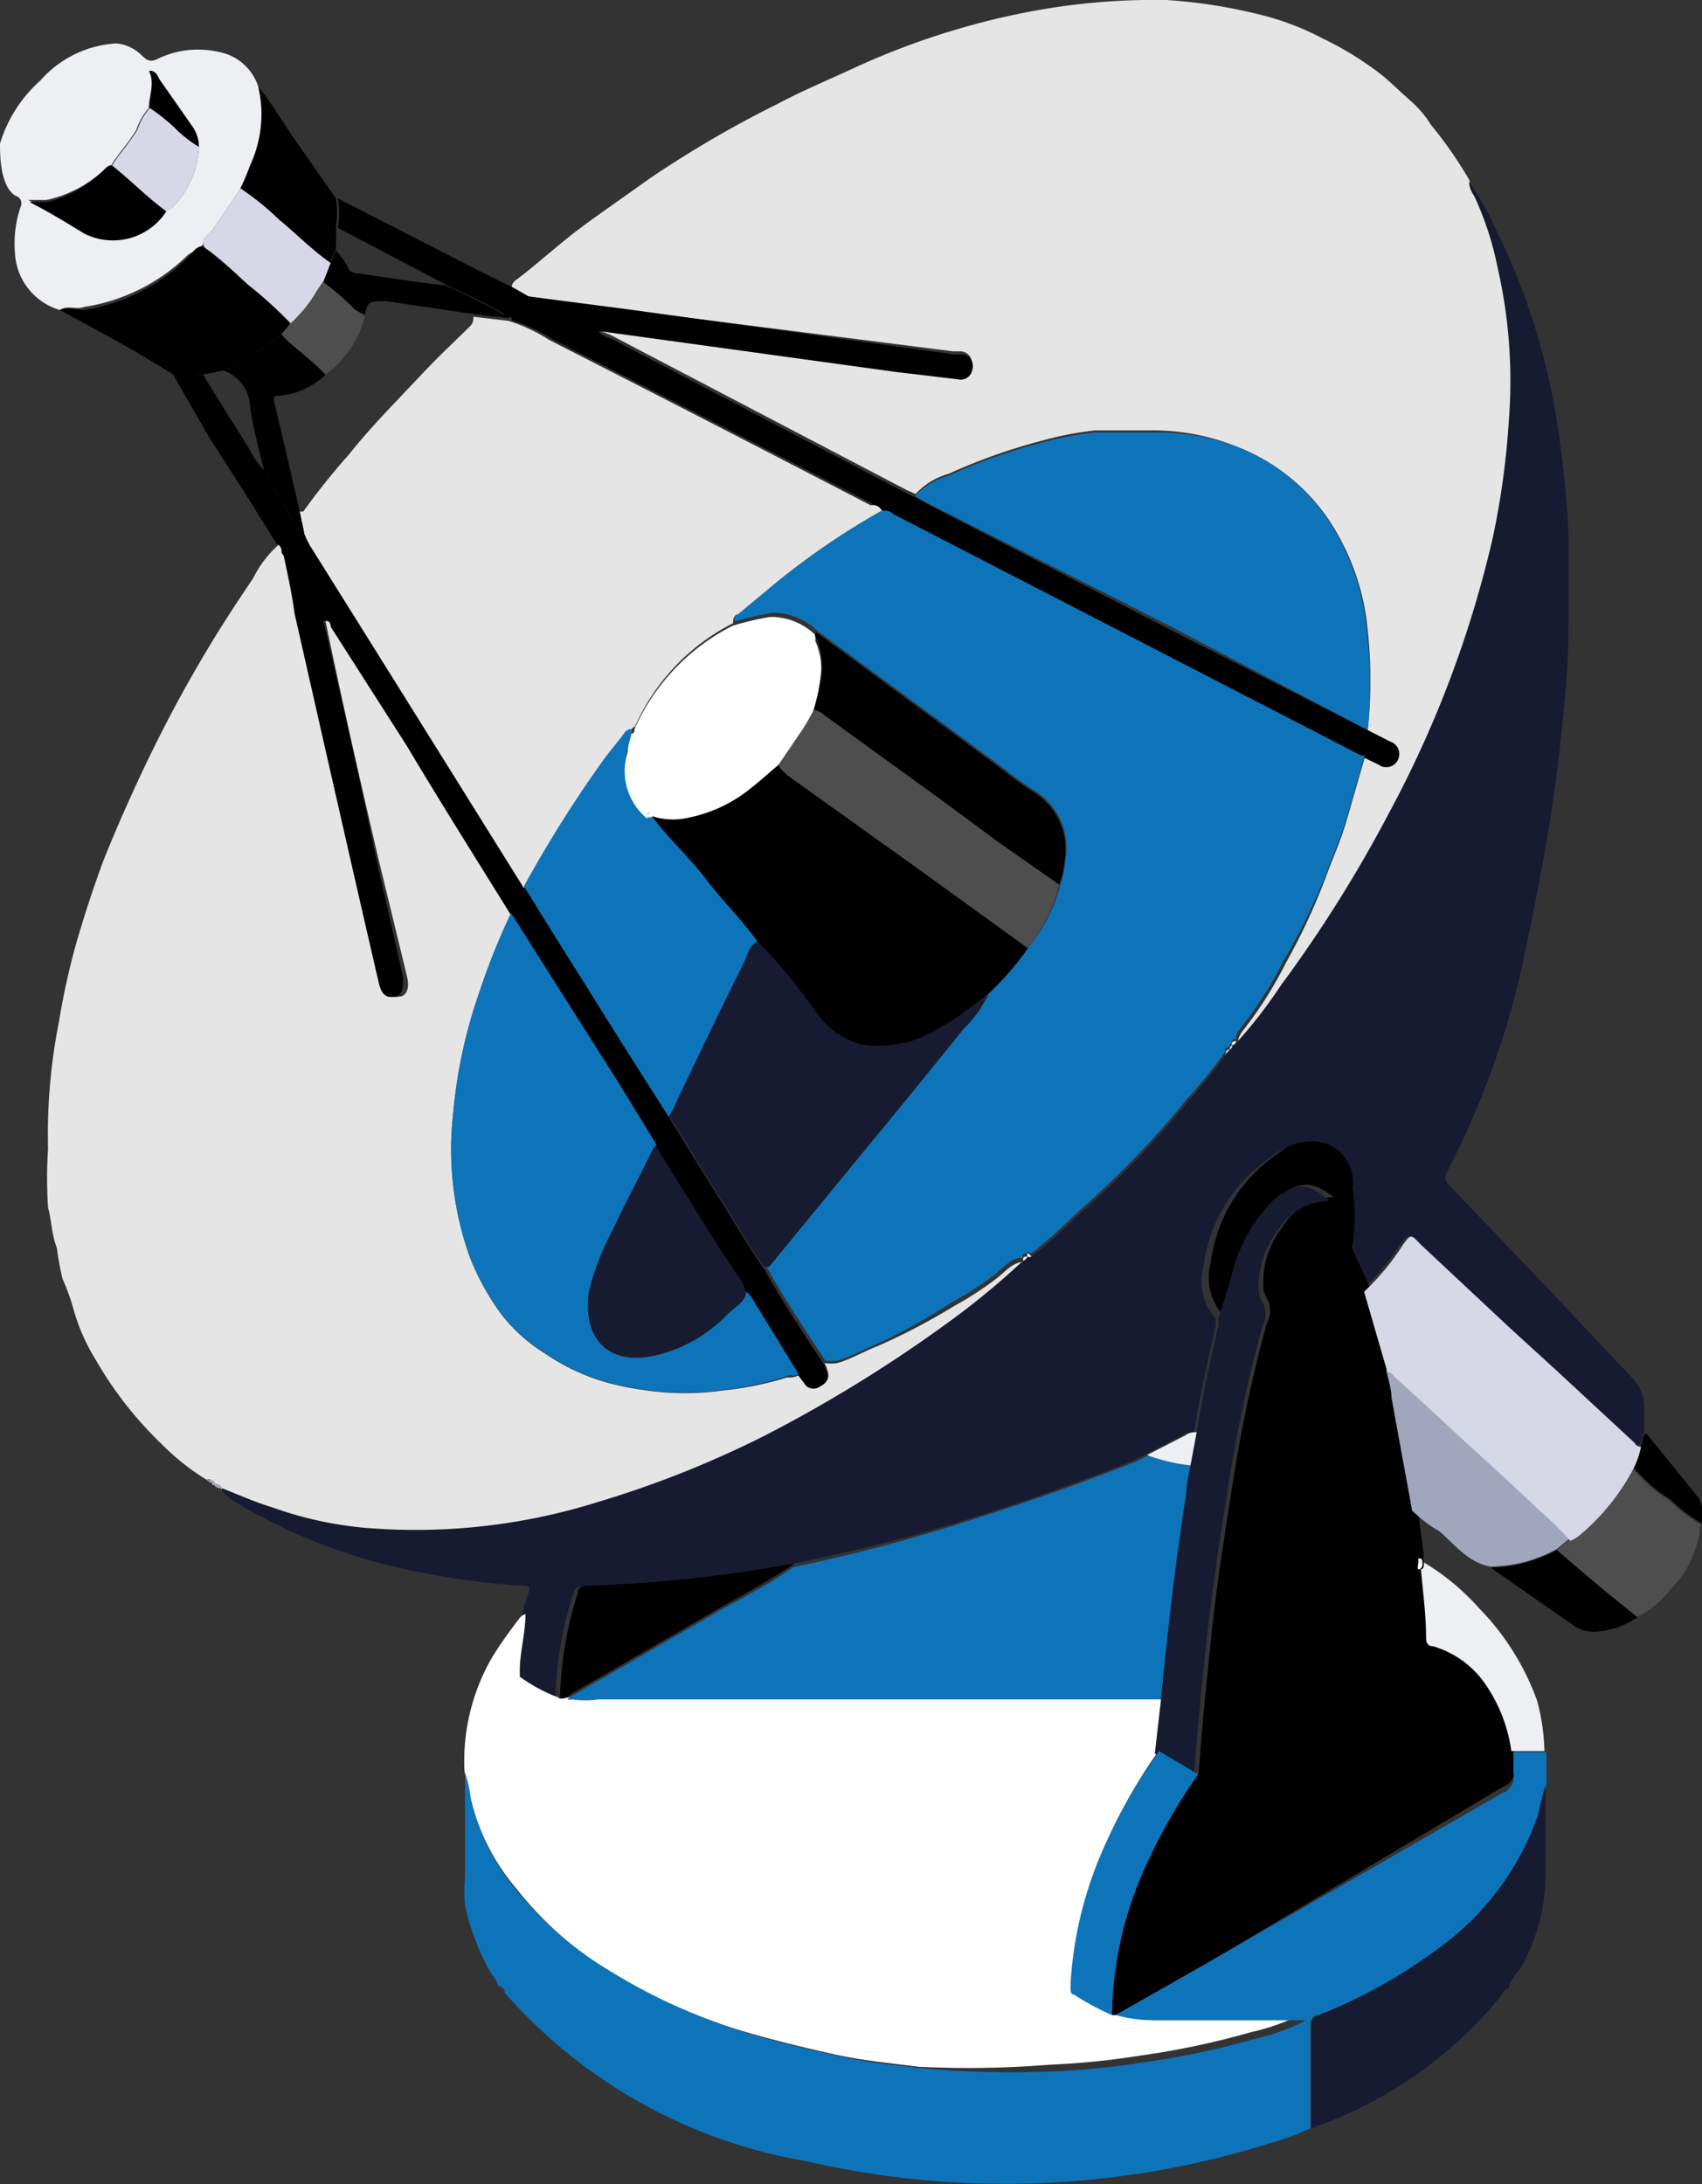 <svg xmlns="http://www.w3.org/2000/svg" viewBox="0 0 32.94 42.27"><rect x="0" y="0" width="32.94" height="42.27" fill="#333333" stroke="none"/><defs><style>.cls-1{fill:#e6e5e5;}.cls-2{fill:#161b32;}.cls-3{fill:#fff;}.cls-4{fill:#0e74ba;}.cls-5{fill:#eeeff3;}.cls-6{fill:#a1a6bf;}.cls-7{fill:#4e4e4e;}.cls-8{fill:#1c1d1d;}.cls-9{fill:#d6d8e7;}</style></defs><g id="Capa_2" data-name="Capa 2"><g id="Capa_1-2" data-name="Capa 1"><path class="cls-1" d="M9.9,5.57A.2.2,0,0,1,10,5.41c.37-.28.71-.59,1.08-.88s1-.72,1.5-1.08A21.43,21.43,0,0,1,15.07,2c.47-.25,1-.47,1.45-.68A14.55,14.55,0,0,1,18.65.53,14,14,0,0,1,20.57.12a13,13,0,0,1,2-.12,10.07,10.07,0,0,1,1.72.26,5.33,5.33,0,0,1,1.3.48,6.36,6.36,0,0,1,1.06.64c.24.18.44.39.66.58a2.06,2.06,0,0,1,.38.45,8,8,0,0,1,.75,1.08s0,0,0,0h0a.52.52,0,0,0,.1.27A6.11,6.11,0,0,1,29,5.17a9.84,9.84,0,0,1,.22,3,15.42,15.42,0,0,1-.31,2.25,21.25,21.25,0,0,1-2,5.31,25.78,25.78,0,0,1-2.1,3.35,9.2,9.2,0,0,1-.85,1.1c0-.12.07-.2.14-.29a7.83,7.83,0,0,0,.79-1.26A12,12,0,0,0,25.65,17c.13-.36.29-.71.4-1.08l.36-1.25.27.13a.25.25,0,1,0,.22-.44l-.43-.22a9,9,0,0,0,0-1.94,4.61,4.61,0,0,0-.61-1.91A3.79,3.79,0,0,0,24,8.67a4.33,4.33,0,0,0-1.64-.34c-.39,0-.77,0-1.16,0a6.07,6.07,0,0,0-1,.19,11.18,11.18,0,0,0-1.84.65,1.37,1.37,0,0,0-.64.39l-.16-.07-5.73-3c-.1-.05-.22-.06-.28-.17l5.81.8,1.15.16a.23.23,0,0,0,.29-.2.22.22,0,0,0-.21-.28l-.14,0L12.15,6l-2-.26Z"/><path class="cls-1" d="M4,28.64a4.59,4.59,0,0,1-.88-.7,7.29,7.29,0,0,1-1.26-1.61,3.83,3.83,0,0,1-.44-1,4,4,0,0,0-.21-.58,5.78,5.78,0,0,1-.11-.6C1,23.9,1,23.63.93,23.37a8.69,8.69,0,0,1,0-1.14,11.17,11.17,0,0,1,.21-2.45,14.21,14.21,0,0,1,.32-1.47q.24-.84.54-1.65c.21-.53.44-1.05.68-1.57.35-.75.73-1.49,1.15-2.21s.7-1.14,1.07-1.69a2.12,2.12,0,0,1,.52-.67c.07.05.07.12.1.18.08.39.17.78.26,1.17.54,2.38,1.08,4.77,1.63,7.15q.08.32.3.27c.16,0,.22-.16.17-.38L7.3,16.52c-.35-1.5-.69-3-1-4.5.12,0,.11.07.14.11l1.45,2.3c.67,1.09,1.35,2.17,2,3.25a13.33,13.33,0,0,0-.63,1.58,9.63,9.63,0,0,0-.49,2.3,6.16,6.16,0,0,0,.33,2.79,4.85,4.85,0,0,0,.59,1.07,3.13,3.13,0,0,0,.85.77,4.07,4.07,0,0,0,1.25.58,6.1,6.1,0,0,0,.72.14,5.31,5.31,0,0,0,1.49,0,6.39,6.39,0,0,0,1.23-.25c.08,0,.18,0,.24-.06l.15.2a.22.22,0,0,0,.29,0,.2.2,0,0,0,.11-.26.76.76,0,0,0-.06-.16.73.73,0,0,0,.25,0c.27-.08.52-.23.78-.33a12.1,12.1,0,0,0,1.47-.77,6.2,6.2,0,0,0,.83-.54c.16-.12.3-.31.53-.32a14.91,14.91,0,0,1-1.31,1.07,27,27,0,0,1-3.73,2.32,19.81,19.81,0,0,1-3.22,1.28,11.78,11.78,0,0,1-4.49.5,7.15,7.15,0,0,1-1.79-.39c-.33-.11-.64-.25-1-.38h0a.14.14,0,0,0-.17-.08h0C4.12,28.62,4.05,28.62,4,28.64Z"/><path class="cls-2" d="M4.29,28.8c.33.13.64.27,1,.38a7.15,7.15,0,0,0,1.79.39,11.78,11.78,0,0,0,4.49-.5,19.81,19.81,0,0,0,3.22-1.28,27,27,0,0,0,3.73-2.32A14.91,14.91,0,0,0,19.8,24.4h0a.11.11,0,0,0,.08-.08h0a.09.09,0,0,0,.08,0c.41-.3.75-.67,1.13-1a17.74,17.74,0,0,0,1.9-2,10.26,10.26,0,0,0,.73-.9l.08-.09h0a.09.09,0,0,0,.05-.08h0a.12.12,0,0,0,.09-.08h0a9.2,9.2,0,0,0,.85-1.1,25.78,25.78,0,0,0,2.1-3.35,21.25,21.25,0,0,0,2-5.31,15.42,15.42,0,0,0,.31-2.25,9.84,9.84,0,0,0-.22-3,6.11,6.11,0,0,0-.45-1.37.52.52,0,0,1-.1-.27,5.45,5.45,0,0,1,.56,1,13,13,0,0,1,1.15,3.69,20.23,20.23,0,0,1,.22,2.2c0,.54,0,1.07,0,1.6,0,.82-.08,1.64-.17,2.45-.14,1.25-.36,2.48-.62,3.7A16.42,16.42,0,0,1,28,22.69a.19.19,0,0,0,.05.25c.81.85,1.62,1.69,2.42,2.54l1.13,1.2a.82.82,0,0,1,.22.52v.54c-.07.06,0,.16-.1.22a.12.12,0,0,1-.12-.06l-1.51-1.4-.92-.84-1.72-1.61c-.18-.16-.18-.17-.33,0a4.77,4.77,0,0,1-.76.92c-.1-.24-.21-.47-.32-.71a.14.14,0,0,1,0-.11,4,4,0,0,0,0-1.09.8.8,0,0,0-.55-.87,1,1,0,0,0-.9.21,3,3,0,0,0-1.3,2.12,1.08,1.08,0,0,0,.24,1c0,.05,0,.09,0,.14-.16.68-.31,1.37-.42,2.06a.32.32,0,0,0-.22.06l-.74.38-.25.12c-1,.4-2,.75-3,1.07a32.35,32.35,0,0,1-3.64.93h0a26.35,26.35,0,0,1-4,.43c-.12,0-.14.06-.17.15a7.09,7.09,0,0,0-.34,2,3.12,3.12,0,0,1-.74-.4c-.06,0,0-.1,0-.16,0-.35.07-.7.11-1.05,0-.14.07-.28.11-.42s0-.13-.11-.14a14.77,14.77,0,0,1-2.89-.47A10.8,10.8,0,0,1,4.44,29C4.38,28.91,4.3,28.9,4.29,28.8Z"/><path class="cls-3" d="M10.17,31.24c0,.35-.1.7-.11,1.05,0,.06,0,.13,0,.16a3.12,3.12,0,0,0,.74.4c.05.06.1,0,.14,0a.13.13,0,0,0,.09,0,1.74,1.74,0,0,0,.51,0H22.47l0,1-.07.07a10.33,10.33,0,0,0-1.1,2,7.52,7.52,0,0,0-.54,2.43c0,.08,0,.17.06.22a5.29,5.29,0,0,0,.74.4h.07a2.9,2.9,0,0,0,.72,0h2.86a4.06,4.06,0,0,1-1,.36,15.37,15.37,0,0,1-2.12.45,15.11,15.11,0,0,1-1.78.18A19.48,19.48,0,0,1,17.78,40c-.54-.07-1.09-.12-1.63-.24s-1.34-.31-2-.52a11.31,11.31,0,0,1-2.44-1.14A6.81,6.81,0,0,1,10,36.56a4.16,4.16,0,0,1-.9-1.79,2,2,0,0,0-.11-.48,4,4,0,0,1,.55-2.24,8.3,8.3,0,0,1,.5-.71A.21.21,0,0,1,10.17,31.24Z"/><path d="M21.59,39h-.07a7.15,7.15,0,0,1,.68-2.94,10.69,10.69,0,0,1,1-1.74c.06-.88.15-1.75.24-2.62s.24-1.88.39-2.81a28.26,28.26,0,0,1,.69-3.29.47.47,0,0,0,0-.47.48.48,0,0,1-.07-.29,1.71,1.71,0,0,1,.37-1.09,1.2,1.2,0,0,1,1-.58c-.41-.29-.61-.35-1.1,0a3.1,3.1,0,0,0-.81,1.51l-.24.77a1.08,1.08,0,0,1-.24-1,3,3,0,0,1,1.3-2.12,1,1,0,0,1,.9-.21.8.8,0,0,1,.55.87,4,4,0,0,1,0,1.09.14.14,0,0,0,0,.11c.11.24.22.47.32.71l.43,1.51c0,.18.07.36.1.53.13.74.27,1.47.4,2.2l.12.92v.08c0,.05,0,.09,0,.13,0,.45.1.89.1,1.33,0,.1,0,.13.13.16a1.86,1.86,0,0,1,1,.71,3,3,0,0,1,.52,1.32c0,.13,0,.27,0,.4a.33.33,0,0,1-.21.39L23.35,38Z"/><path class="cls-4" d="M21.59,39l1.76-1,5.73-3.3a.33.33,0,0,0,.21-.39c0-.13,0-.27,0-.4h.64v.64a5.09,5.09,0,0,0-.14.56,5.36,5.36,0,0,1-1.92,2.58A10,10,0,0,1,25.51,39c-.09,0-.15.08-.15.19,0,.68,0,1.35,0,2a5.08,5.08,0,0,1-.85.31,17.09,17.09,0,0,1-8.89.33,10,10,0,0,1-5.85-3.26h0l0,0s0-.12-.12-.13a.84.84,0,0,0-.14-.24A4.61,4.61,0,0,1,9,36.88,3.43,3.43,0,0,1,9,36.33c0-.68,0-1.36,0-2a2,2,0,0,1,.11.48,4.16,4.16,0,0,0,.9,1.79,6.81,6.81,0,0,0,1.77,1.53,11.31,11.31,0,0,0,2.44,1.14c.65.21,1.32.37,2,.52s1.09.17,1.63.24a19.48,19.48,0,0,0,2.53.06,15.11,15.11,0,0,0,1.78-.18,15.37,15.37,0,0,0,2.12-.45,4.06,4.06,0,0,0,1-.36H22.31A2.9,2.9,0,0,1,21.59,39Z"/><path class="cls-5" d="M1.16,6a1.21,1.21,0,0,1-.87-1.1A2.18,2.18,0,0,1,.4,4a.15.15,0,0,0-.1-.21C0,3.6,0,3,0,2.78A2.67,2.67,0,0,1,.78,1.56,2.12,2.12,0,0,1,2.25.84a.79.79,0,0,1,.48.22c.1.09.16.16.32.08A1.79,1.79,0,0,1,4.21,1,1,1,0,0,1,5,1.68,2.34,2.34,0,0,1,4.85,3.2a4.32,4.32,0,0,1-.19.45l-.54.79c-.06.09-.18.13-.19.26s-.21.16-.3.24a3.65,3.65,0,0,1-2,1C1.47,6,1.31,5.9,1.16,6ZM3.85,2.84a.69.69,0,0,0-.13-.37l-.65-.93c0-.06-.06-.15-.19-.17.12.25,0,.48,0,.72a1.24,1.24,0,0,0-.24.42c-.14.24-.34.45-.49.69-.07,0-.1.06-.15.1a2.37,2.37,0,0,1-1.1.57l-.35,0c.39.22.73.41,1.06.61a1.23,1.23,0,0,0,1.59-.43A.17.17,0,0,0,3.35,4,1.78,1.78,0,0,0,3.85,2.84Z"/><path d="M9.87,17.68c-.67-1.08-1.35-2.16-2-3.25L6.4,12.13s0-.16-.14-.11A1.16,1.16,0,0,0,6,11.53a9.17,9.17,0,0,0-.55-.83c0-.06,0-.13-.1-.18-.42-.68-.85-1.36-1.27-2L3.35,7.25a3.74,3.74,0,0,0,.58,0c.29.48.59.95.89,1.43a1.66,1.66,0,0,0,.29.42,5.2,5.2,0,0,0,.42.72,1.88,1.88,0,0,0,.36.51,1.63,1.63,0,0,0,.11.23l1.42,2.27,2.72,4.32c.38.62.77,1.24,1.16,1.86.54.87,1.09,1.74,1.64,2.6.35.57.7,1.14,1.06,1.71.26.41.5.84.79,1.24.35.63.75,1.23,1.15,1.84a.76.76,0,0,1,.06.16.2.2,0,0,1-.11.26.22.22,0,0,1-.29,0l-.15-.2-.8-1.3c-.07-.1-.11-.22-.21-.28a1.2,1.2,0,0,0-.2-.37c-.52-.81-1-1.63-1.55-2.45L12,21Z"/><path d="M26.47,14.13l.43.22a.25.25,0,1,1-.22.44l-.27-.13-.07,0-9-4.67c-.07,0-.13-.1-.22-.07s-.13-.11-.2-.15q-3.11-1.61-6.22-3.2a3.17,3.17,0,0,0-.79-.37c0-.07-.06-.08-.11-.1a12,12,0,0,0-1.13-.57L6.54,4.41a1.83,1.83,0,0,0,0-.57l2.73,1.4.67.33.28.16a12.24,12.24,0,0,0,1.36.67c.06.11.18.12.28.17l5.73,3,.16.07.17.1,4.79,2.48Z"/><path class="cls-2" d="M29.33,38.21a.82.82,0,0,0-.14.28c-.09,0-.1.1-.15.15a8.18,8.18,0,0,1-3.66,2.55c0-.68,0-1.35,0-2,0-.11.06-.15.15-.19a10,10,0,0,0,2.32-1.3,5.36,5.36,0,0,0,1.92-2.58,5.09,5.09,0,0,1,.14-.56v1.72a3.61,3.61,0,0,1-.5,1.84Z"/><path class="cls-6" d="M27.33,29.24c-.13-.73-.27-1.46-.4-2.2,0-.17-.07-.35-.1-.53a.14.14,0,0,1,.11.07c.41.37.82.74,1.22,1.12s1.09,1,1.62,1.5a5.39,5.39,0,0,1,.59.58l-.24.2a2.75,2.75,0,0,1-1.28.34h0c-.45-.08-.7-.44-1-.69C27.63,29.51,27.48,29.37,27.33,29.24Z"/><path d="M3.93,7.25a3.74,3.74,0,0,1-.58,0C2.64,6.79,1.89,6.4,1.16,6c.15-.07.31,0,.46,0a3.65,3.65,0,0,0,2-1c.09-.08.15-.22.3-.24A.16.16,0,0,0,4,4.82c.26.22.53.44.78.68a8.6,8.6,0,0,1,.84.76l-.17.21a4.79,4.79,0,0,1-1.12.7Z"/><path class="cls-7" d="M30.13,30l.24-.2a.64.64,0,0,0,.22-.14,4.25,4.25,0,0,0,1-1.25,3,3,0,0,0,.73.64,2.88,2.88,0,0,0,.59.45,2,2,0,0,1-.58,1.26,1.83,1.83,0,0,1-.66.54l-.74-.6Z"/><path class="cls-5" d="M29.89,33.89h-.64a3,3,0,0,0-.52-1.32,1.86,1.86,0,0,0-1-.71c-.09,0-.13-.06-.13-.16,0-.44-.06-.88-.1-1.33.06,0,.06-.08.06-.13a4.57,4.57,0,0,1,1.07.89,4.93,4.93,0,0,1,1.12,1.79A4,4,0,0,1,29.89,33.89Z"/><path d="M6.5,3.84a1.83,1.83,0,0,1,0,.57,2.85,2.85,0,0,1,0,.4l-.11.28c-.35-.25-.66-.57-1-.84a5.25,5.25,0,0,0-.74-.6,4.32,4.32,0,0,0,.19-.45A2.34,2.34,0,0,0,5,1.68c.25.31.46.66.69,1Z"/><path d="M30.13,30l.82.7.74.6a1.58,1.58,0,0,1-.72.27.7.7,0,0,1-.47-.08l-1.65-1.15A2.75,2.75,0,0,0,30.13,30Z"/><path d="M32.93,29.48a2.88,2.88,0,0,1-.59-.45,3,3,0,0,1-.73-.64,1.57,1.57,0,0,0,.15-.43c.06-.06,0-.16.1-.22l1,1.23A.63.63,0,0,1,32.93,29.48Z"/><path class="cls-6" d="M4,28.64c.08,0,.15,0,.17.08A.27.27,0,0,1,4,28.64Z"/><path class="cls-6" d="M4.13,28.72a.14.14,0,0,1,.17.08A.15.15,0,0,1,4.13,28.72Z"/><path class="cls-5" d="M27.45,30.24v-.08c.05,0,.08,0,.08.08Z"/><path class="cls-6" d="M28.41,3.53s0,0,0,0Z"/><path class="cls-8" d="M28.82,30.32h0Z"/><path class="cls-4" d="M17.07,9.88c.09,0,.15,0,.22.07l9.05,4.67.07,0-.36,1.25c-.11.37-.27.72-.4,1.08a12,12,0,0,1-.79,1.61,7.83,7.83,0,0,1-.79,1.26c-.07.09-.16.17-.14.29h0c-.06,0-.09,0-.09.08h0a.08.08,0,0,0-.05.08h0c-.06,0-.08,0-.08.09a10.26,10.26,0,0,1-.73.9,17.74,17.74,0,0,1-1.9,2c-.38.33-.72.7-1.13,1-.07-.07-.08,0-.08,0h0c-.06,0-.08,0-.08.08h0c-.23,0-.37.2-.53.32a6.2,6.2,0,0,1-.83.54A12.1,12.1,0,0,1,17,26c-.26.1-.51.25-.78.33a.73.73,0,0,1-.25,0c-.4-.61-.8-1.21-1.15-1.84,0,0,.07,0,.09,0l1.86-2.27c.64-.77,1.27-1.55,1.9-2.33a2.21,2.21,0,0,0,.47-.66,5.6,5.6,0,0,0,.78-.91,3.16,3.16,0,0,0,.61-1.23,1.71,1.71,0,0,0,.09-.45,1.3,1.3,0,0,0-.6-1.34c-.27-.17-.52-.37-.77-.56l-3.43-2.53a1.23,1.23,0,0,0-.87-.35,5.55,5.55,0,0,0-.73.17c0-.08,0-.12.09-.17l.59-.49A14.36,14.36,0,0,1,17.07,9.88Z"/><path class="cls-4" d="M26.47,14.13l-3.8-2L17.88,9.7l-.17-.1a1.37,1.37,0,0,1,.64-.39,11.18,11.18,0,0,1,1.84-.65,6.07,6.07,0,0,1,1-.19c.39,0,.77,0,1.16,0A4.33,4.33,0,0,1,24,8.67a3.79,3.79,0,0,1,1.84,1.61,4.61,4.61,0,0,1,.61,1.91A9,9,0,0,1,26.47,14.13Z"/><path d="M11.54,6.4a12.24,12.24,0,0,1-1.36-.67l2,.26,6.29.87.14,0a.22.22,0,0,1,.21.28.23.23,0,0,1-.29.2L17.35,7.2Z"/><path class="cls-4" d="M14.44,25c.1.06.14.18.21.28l.8,1.3c-.06.09-.16,0-.24.06A6.39,6.39,0,0,1,14,26.9a5.31,5.31,0,0,1-1.49,0,6.1,6.1,0,0,1-.72-.14,4.07,4.07,0,0,1-1.25-.58,3.13,3.13,0,0,1-.85-.77,4.85,4.85,0,0,1-.59-1.07,6.16,6.16,0,0,1-.33-2.79,9.63,9.63,0,0,1,.49-2.3,13.33,13.33,0,0,1,.63-1.58L12,21l.71,1.16a.11.11,0,0,0-.06.07c-.26.52-.53,1-.77,1.55A5.06,5.06,0,0,0,11.4,25c-.13.9.36,1.44,1.27,1.24a2.82,2.82,0,0,0,1.41-.8C14.21,25.31,14.39,25.21,14.44,25Z"/><path d="M5.48,10.7a9.17,9.17,0,0,1,.55.83,1.16,1.16,0,0,1,.23.49c.35,1.5.69,3,1,4.5l.54,2.39c0,.22,0,.35-.17.38s-.25-.06-.3-.27c-.55-2.38-1.09-4.77-1.63-7.15C5.65,11.48,5.56,11.09,5.48,10.7Z"/><path class="cls-4" d="M22.47,32.89H11.58a1.74,1.74,0,0,1-.51,0,.13.13,0,0,1-.09,0l.08-.06,2.87-1.66c.48-.27,1-.53,1.42-.84A32.35,32.35,0,0,0,19,29.35c1-.32,2-.67,3-1.07l.25-.12a3.43,3.43,0,0,0,.84.2c0,.18-.05.36-.08.53C22.75,30.22,22.6,31.56,22.47,32.89Z"/><path class="cls-9" d="M31.76,28a1.57,1.57,0,0,1-.15.43,4.25,4.25,0,0,1-1,1.25.64.64,0,0,1-.22.14,5.39,5.39,0,0,0-.59-.58c-.53-.51-1.08-1-1.62-1.5s-.81-.75-1.22-1.12a.14.14,0,0,0-.11-.07L26.4,25a4.77,4.77,0,0,0,.76-.92c.15-.2.15-.19.33,0l1.72,1.61.92.84,1.51,1.4A.12.12,0,0,0,31.76,28Z"/><path class="cls-2" d="M22.47,32.89c.13-1.33.28-2.67.49-4,0-.17.05-.35.08-.53l.12-.64c.11-.69.26-1.38.42-2.06,0-.05,0-.09,0-.14l.24-.77a3.1,3.1,0,0,1,.81-1.51c.49-.4.69-.34,1.1,0a1.2,1.2,0,0,0-1,.58,1.71,1.71,0,0,0-.37,1.09.48.48,0,0,0,.07.29.47.47,0,0,1,0,.47,28.26,28.26,0,0,0-.69,3.29c-.15.93-.29,1.87-.39,2.81s-.18,1.74-.24,2.62l-.76-.45Z"/><path d="M15.35,30.28c-.46.31-.94.57-1.42.84l-2.87,1.66-.08.06s-.09.07-.14,0a7.09,7.09,0,0,1,.34-2c0-.09.05-.14.17-.15a26.35,26.35,0,0,0,4-.43Z"/><path class="cls-5" d="M23.16,27.72l-.12.64a3.43,3.43,0,0,1-.84-.2l.74-.38A.32.32,0,0,1,23.16,27.72Z"/><path class="cls-5" d="M19.88,24.32c0-.05,0-.11.08,0A.09.09,0,0,1,19.88,24.32Z"/><path class="cls-5" d="M23.72,20.4s0-.09.08-.09Z"/><path class="cls-5" d="M19.8,24.4c0-.06,0-.08.08-.08A.11.11,0,0,1,19.8,24.4Z"/><path class="cls-5" d="M23.84,20.23c0-.05,0-.08.09-.08A.12.12,0,0,1,23.84,20.23Z"/><path class="cls-5" d="M23.8,20.31a.08.08,0,0,1,.05-.08A.09.09,0,0,1,23.8,20.31Z"/><path class="cls-4" d="M22.43,33.89l.76.45a10.69,10.69,0,0,0-1,1.74A7.15,7.15,0,0,0,21.52,39a5.29,5.29,0,0,1-.74-.4c-.08,0-.06-.14-.06-.22A7.52,7.52,0,0,1,21.26,36a10.33,10.33,0,0,1,1.1-2Z"/><path class="cls-3" d="M27.45,30.24h.08c0,.05,0,.11-.06.13S27.45,30.29,27.45,30.24Z"/><path class="cls-8" d="M9.79,38.57a0,0,0,0,1,0,0h0Z"/><path class="cls-9" d="M4.66,3.65a5.25,5.25,0,0,1,.74.6c.33.27.64.59,1,.84l-.14.36-.12.18a2.57,2.57,0,0,1-.51.63,8.6,8.6,0,0,0-.84-.76C4.53,5.26,4.26,5,4,4.82a.16.16,0,0,1-.07-.12c0-.13.13-.17.19-.26Z"/><path d="M3.22,4.09a1.23,1.23,0,0,1-1.59.43C1.3,4.32,1,4.13.57,3.91l.35,0A2.37,2.37,0,0,0,2,3.3s.08-.09.15-.1C2.53,3.49,2.85,3.82,3.22,4.09Z"/><path class="cls-9" d="M3.22,4.09c-.37-.27-.69-.6-1.05-.89.15-.24.35-.45.49-.69a1.24,1.24,0,0,1,.24-.42,3.65,3.65,0,0,1,.49.39,2.28,2.28,0,0,0,.46.36A1.78,1.78,0,0,1,3.35,4,.17.17,0,0,1,3.22,4.09Z"/><path d="M3.85,2.84a2.28,2.28,0,0,1-.46-.36,3.65,3.65,0,0,0-.49-.39c0-.24.1-.47,0-.72.13,0,.15.11.19.17l.65.93A.69.69,0,0,1,3.85,2.84Z"/><path class="cls-1" d="M17.07,9.88a14.36,14.36,0,0,0-2.2,1.52l-.59.49c-.06,0-.1.09-.09.17a4.11,4.11,0,0,0-1.9,2,.07.07,0,0,0-.06.09h0a.16.16,0,0,0-.15.08c-.14.19-.3.37-.44.57a24.57,24.57,0,0,0-1.5,2.39L7.42,12.83,6,10.56a1.63,1.63,0,0,1-.11-.23L5.8,9.9l.07,0a13.25,13.25,0,0,1,.88-1.1c.42-.53.89-1,1.34-1.48s.68-.68,1-1a.21.21,0,0,0,.07-.19l.68.08a3.17,3.17,0,0,1,.79.37q3.12,1.59,6.22,3.2C16.94,9.77,17,9.78,17.07,9.88Z"/><path class="cls-2" d="M19.11,19.26a2.21,2.21,0,0,1-.47.66c-.63.78-1.26,1.56-1.9,2.33l-1.86,2.27s-.06,0-.09,0c-.29-.4-.53-.83-.79-1.24-.36-.57-.71-1.14-1.06-1.71a1.71,1.71,0,0,0,.17-.33c.43-.89.85-1.78,1.29-2.65.07-.14.09-.33.26-.41.41.4.76.85,1.15,1.28a1.65,1.65,0,0,0,.87.66A2.21,2.21,0,0,0,18,20,6.09,6.09,0,0,0,19.11,19.26Z"/><path class="cls-4" d="M14.66,18.22c-.17.08-.19.27-.26.41-.44.87-.86,1.76-1.29,2.65a1.71,1.71,0,0,1-.17.33c-.55-.86-1.1-1.73-1.64-2.6-.39-.62-.78-1.24-1.16-1.86a24.57,24.57,0,0,1,1.5-2.39c.14-.2.3-.38.44-.57a.16.16,0,0,1,.15-.08c0,.11,0,.23-.07.35a1.19,1.19,0,0,0,.36,1.28s0,0,.07,0h0c.32.43.7.81,1.05,1.22S14.35,17.79,14.66,18.22Z"/><path class="cls-2" d="M14.44,25c0,.2-.23.3-.36.43a2.82,2.82,0,0,1-1.41.8c-.91.2-1.4-.34-1.27-1.24a5.06,5.06,0,0,1,.46-1.19c.24-.52.51-1,.77-1.55a.11.11,0,0,1,.06-.07c.52.82,1,1.64,1.55,2.45A1.2,1.2,0,0,1,14.44,25Z"/><path d="M5.8,9.9l.09.43a1.88,1.88,0,0,1-.36-.51,5.2,5.2,0,0,1-.42-.72c-.1-.41-.21-.81-.27-1.23a.78.78,0,0,0-.51-.7,4.79,4.79,0,0,0,1.12-.7l.06.07c.26.25.55.45.79.71a1.47,1.47,0,0,1-.89.41c-.09,0-.13,0-.1.13C5.48,8.5,5.64,9.2,5.8,9.9Z"/><path d="M9.86,6.16l-.68-.08-1.7-.25c-.35,0-.35,0-.42.26L6.88,6a6.21,6.21,0,0,0-.63-.52l.14-.36.11-.28a2.35,2.35,0,0,1,.23.32c0,.06.08.12.17.13.57.07,1.14.18,1.72.23a12,12,0,0,1,1.13.57C9.8,6.08,9.86,6.09,9.86,6.16Z"/><path class="cls-7" d="M6.25,5.45A6.21,6.21,0,0,1,6.88,6l.18.12A2,2,0,0,1,6.3,7.25c-.24-.26-.53-.46-.79-.71l-.06-.07.17-.21a2.57,2.57,0,0,0,.51-.63Z"/><path d="M14.66,18.22c-.31-.43-.69-.8-1-1.21s-.73-.79-1.05-1.22c.06,0,.11,0,.17,0a1.27,1.27,0,0,0,.55,0,2.78,2.78,0,0,0,1.25-.59c.18-.14.34-.29.52-.44,0,.09.09.12.16.17l2.49,1.81,2.17,1.57a5.6,5.6,0,0,1-.78.91A6.09,6.09,0,0,1,18,20a2.21,2.21,0,0,1-1.36.21,1.65,1.65,0,0,1-.87-.66C15.42,19.07,15.07,18.62,14.66,18.22Z"/><path class="cls-3" d="M15.07,14.8c-.18.15-.34.3-.52.44a2.78,2.78,0,0,1-1.25.59,1.27,1.27,0,0,1-.55,0c-.06,0-.11-.06-.17,0h0c0-.06,0,0-.07,0a1.19,1.19,0,0,1-.36-1.28c0-.12.05-.24.07-.35h0s.07,0,.06-.09a4.11,4.11,0,0,1,1.9-2,5.55,5.55,0,0,1,.73-.17,1.23,1.23,0,0,1,.87.35s0,.08,0,.12a1.28,1.28,0,0,1,.11.61,3.9,3.9,0,0,1-.16.77c-.07.13-.14.26-.22.38Z"/><path class="cls-7" d="M15.07,14.8l.46-.68c.08-.12.15-.25.22-.38a.34.34,0,0,1,.19.09l2.25,1.63,1.15.85,1.16.81a3.16,3.16,0,0,1-.61,1.23l-2.17-1.57L15.23,15C15.16,14.92,15.09,14.89,15.07,14.8Z"/><path d="M20.5,17.12l-1.16-.81-1.15-.85-2.25-1.63a.34.34,0,0,0-.19-.09,3.9,3.9,0,0,0,.16-.77,1.28,1.28,0,0,0-.11-.61s-.06-.08,0-.12l3.43,2.53c.25.19.5.39.77.56a1.3,1.3,0,0,1,.6,1.34A1.71,1.71,0,0,1,20.5,17.12Z"/><path class="cls-9" d="M12.29,14c0,.05,0,.07-.06.09A.07.07,0,0,1,12.29,14Z"/><path class="cls-8" d="M12.52,15.74s.08,0,.07,0S12.54,15.76,12.52,15.74Z"/></g></g></svg>